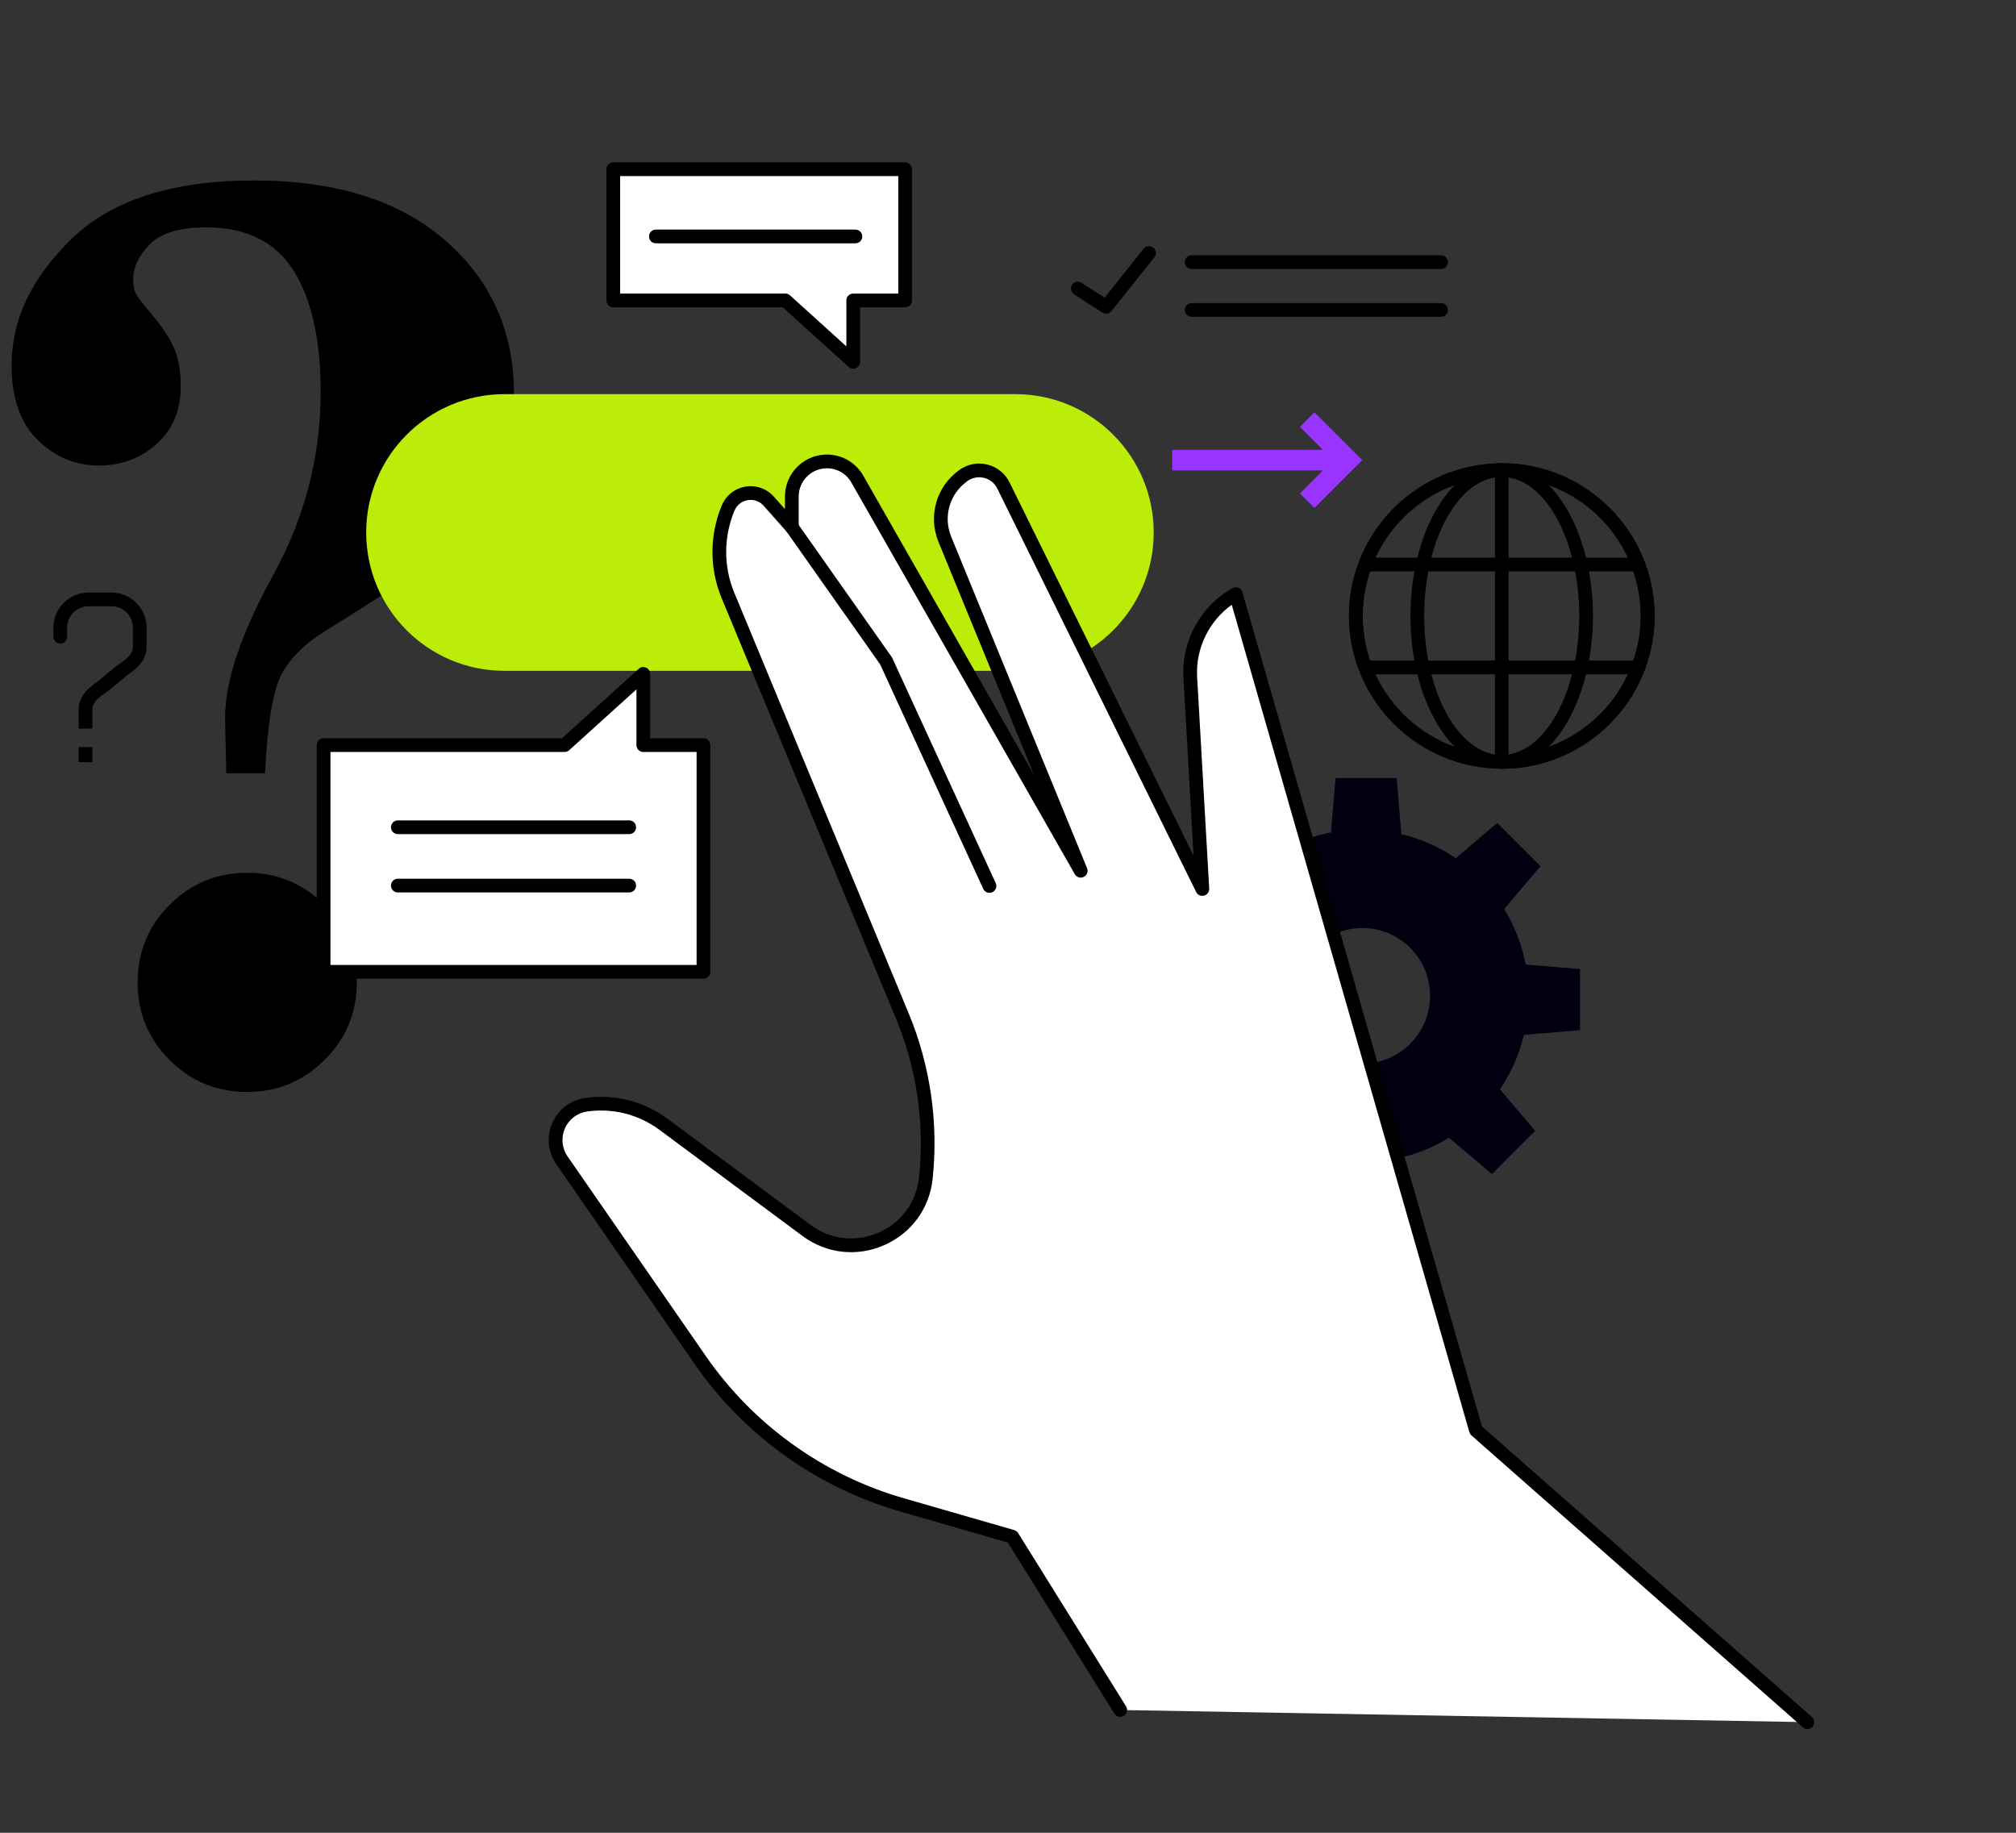 <?xml version="1.0" encoding="UTF-8" standalone="no"?>
<!-- Created with Inkscape (http://www.inkscape.org/) -->

<svg
   width="110"
   height="100"
   viewBox="0 0 29.104 26.458"
   version="1.1"
   id="svg1"
   xmlns="http://www.w3.org/2000/svg"
   xmlns:svg="http://www.w3.org/2000/svg">
  <rect x="0" y="0" width="29.104" height="26.458" fill="#333333" stroke="none"/>
  <defs
     id="defs1">
        
        
        
        
        
        
        
        
        
        
        
        
        
        
        
        
        
        
        
        
        
        
        
        
        
        
        
        
        
    </defs>
  <g
     id="layer1">
    <g
       transform="matrix(0.099,0,0,0.099,-469.267,-40.825)"
       id="g3"
       style="clip-rule:evenodd;fill-rule:evenodd;stroke-linejoin:round;stroke-miterlimit:2">
            <path
   d="m 4948.61,557.58 c 0,5.459 -4.43,9.886 -9.89,9.886 -5.46,0 -9.88,-4.427 -9.88,-9.886 0,-5.456 4.42,-9.881 9.88,-9.881 5.46,0 9.89,4.425 9.89,9.881 z m -4.87,-31.745 h -8.92 l -0.66,7.919 c -2.91,0.556 -5.64,1.629 -8.09,3.127 l -6.25,-5.291 -6.3,6.301 5.13,6.065 c -1.62,2.379 -2.82,5.056 -3.51,7.932 l -8.16,0.68 v 8.911 l 7.92,0.662 c 0.55,2.914 1.62,5.647 3.12,8.092 l -5.29,6.253 6.3,6.301 6.07,-5.135 c 2.37,1.617 5.05,2.817 7.93,3.509 l 0.68,8.166 8.91,0.002 0.66,-7.923 c 2.92,-0.555 5.65,-1.625 8.09,-3.123 l 6.26,5.292 6.3,-6.301 -5.14,-6.069 c 1.62,-2.374 2.82,-5.051 3.51,-7.931 l 8.17,-0.681 v -8.911 l -7.92,-0.661 c -0.56,-2.915 -1.63,-5.645 -3.13,-8.09 l 5.29,-6.25 -6.3,-6.305 -6.06,5.134 c -2.38,-1.618 -5.06,-2.817 -7.93,-3.51 z"
   style="fill:#000010;fill-rule:nonzero"
   id="path1" />

        </g>
    <g
       transform="matrix(0.099,0,0,0.099,-469.267,-40.825)"
       id="g4"
       style="clip-rule:evenodd;fill-rule:evenodd;stroke-linejoin:round;stroke-miterlimit:2">
            <path
   d="m 4764.8,544.312 c 3.11,-3.109 6.89,-4.669 11.32,-4.669 4.37,0 8.13,1.56 11.27,4.669 3.14,3.107 4.71,6.876 4.71,11.312 0,4.435 -1.57,8.205 -4.71,11.315 -3.14,3.112 -6.9,4.665 -11.27,4.665 -4.43,0 -8.21,-1.553 -11.32,-4.665 -3.11,-3.11 -4.66,-6.88 -4.66,-11.315 0,-4.436 1.55,-8.205 4.66,-11.312 z m -14.27,-97.127 c 5.85,-5.663 14.72,-8.497 26.6,-8.497 11.89,0 21.17,2.912 27.86,8.731 6.67,5.817 10.02,13.255 10.02,22.302 0,4.25 -0.68,8.039 -2.04,11.366 -2.46,6.096 -7.11,11.423 -13.94,15.98 -2.71,1.723 -4.56,2.907 -5.55,3.556 -0.98,0.645 -2.97,1.89 -5.95,3.741 -2.99,1.844 -5.11,3.938 -6.38,6.28 -1.26,2.339 -2.07,7.173 -2.44,14.498 h -5.64 l -0.18,-8.035 c 0,-5.417 2.32,-12.345 6.97,-20.781 4.65,-8.436 6.97,-17.364 6.97,-26.786 0,-7.635 -1.32,-13.547 -3.97,-17.737 -2.65,-4.183 -6.9,-6.277 -12.74,-6.277 -3.82,0 -6.55,0.815 -8.18,2.444 -1.63,1.635 -2.45,3.374 -2.45,5.22 0,0.803 0.13,1.448 0.37,1.94 0.25,0.495 0.71,1.143 1.39,1.939 l 1.29,1.572 c 1.42,1.722 2.42,3.292 3,4.71 0.59,1.415 0.88,3.203 0.88,5.356 0,3.512 -1.17,6.313 -3.51,8.404 -2.34,2.096 -5.14,3.144 -8.4,3.144 -3.45,0 -6.44,-1.251 -8.96,-3.743 -2.53,-2.495 -3.79,-6.11 -3.79,-10.853 0,-6.65 2.92,-12.803 8.77,-18.474 z"
   style="fill-rule:nonzero"
   id="path2" />

        </g>
    <g
       transform="matrix(0.099,0,0,0.099,-469.267,-40.825)"
       id="g5"
       style="clip-rule:evenodd;fill-rule:evenodd;stroke-linejoin:round;stroke-miterlimit:2">
            <path
   d="m 4888.13,510.195 h -74.49 c -11.14,0 -20.17,-9.033 -20.17,-20.175 0,-11.141 9.03,-20.174 20.17,-20.174 h 74.49 c 11.14,0 20.18,9.033 20.18,20.174 0,11.142 -9.04,20.175 -20.18,20.175 z"
   style="fill:#bced09;fill-rule:nonzero"
   id="path3" />

        </g>
    <g
       transform="matrix(0.099,0,0,0.099,-469.267,-40.825)"
       id="g6"
       style="clip-rule:evenodd;fill-rule:evenodd;stroke-linejoin:round;stroke-miterlimit:2">
            <path
   d="m 4903.43,661.722 -15.74,-25.273 -16.14,-4.654 c -11.93,-3.442 -22.31,-10.899 -29.38,-21.109 l -20.15,-29.113 c -2.21,-3.195 -0.27,-7.598 3.58,-8.123 3.99,-0.544 8.03,0.495 11.27,2.895 l 20.82,15.448 c 6.79,5.042 16.5,0.788 17.39,-7.626 0.85,-8.026 -0.32,-16.137 -3.41,-23.593 l -25.46,-61.405 c -1.69,-4.08 -1.67,-8.668 0.05,-12.736 1.02,-2.4 4.19,-2.922 5.92,-0.974 l 3.36,3.785 v -4.478 c 0,-2.711 2.12,-4.95 4.83,-5.101 1.93,-0.107 3.76,0.888 4.72,2.57 l 32.57,57.112 -19.8,-48.324 c -1.38,-3.373 -0.24,-7.254 2.74,-9.344 1.98,-1.384 4.72,-0.68 5.79,1.485 l 29.01,58.844 -1.76,-30.892 c -0.28,-4.974 2.29,-9.675 6.64,-12.117 l 35.02,121.932 48.33,42.565 z"
   style="fill:#ffffff;fill-rule:nonzero"
   id="path4" />

        </g>
    <g
       transform="matrix(0.099,0,0,0.099,-469.267,-40.825)"
       id="g7"
       style="clip-rule:evenodd;fill-rule:evenodd;stroke-linejoin:round;stroke-miterlimit:2">
            <path
   d="m 5003.63,664.496 c -0.23,0 -0.47,-0.082 -0.66,-0.25 l -48.33,-42.565 c -0.14,-0.126 -0.24,-0.291 -0.3,-0.474 L 4919.69,500.56 c -3.33,2.379 -5.28,6.371 -5.05,10.499 l 1.76,30.892 c 0.02,0.474 -0.29,0.903 -0.75,1.024 -0.46,0.12 -0.94,-0.1 -1.15,-0.525 l -29,-58.844 c -0.38,-0.77 -1.08,-1.334 -1.91,-1.547 -0.83,-0.213 -1.71,-0.054 -2.41,0.439 -2.63,1.835 -3.61,5.185 -2.4,8.145 l 19.81,48.325 c 0.2,0.488 -0.01,1.047 -0.49,1.278 -0.47,0.229 -1.04,0.054 -1.3,-0.403 l -32.58,-57.112 c -0.78,-1.363 -2.24,-2.159 -3.8,-2.067 -2.17,0.12 -3.88,1.923 -3.88,4.102 v 4.478 c 0,0.415 -0.26,0.787 -0.64,0.935 -0.39,0.148 -0.83,0.041 -1.11,-0.271 l -3.36,-3.785 c -0.58,-0.657 -1.45,-0.965 -2.32,-0.821 -0.86,0.143 -1.59,0.712 -1.93,1.521 -1.6,3.795 -1.62,8.156 -0.04,11.964 l 25.46,61.405 c 3.14,7.586 4.34,15.913 3.47,24.081 -0.45,4.313 -3.1,7.927 -7.07,9.669 -3.98,1.743 -8.42,1.238 -11.91,-1.346 l -20.82,-15.448 c -3.04,-2.259 -6.78,-3.219 -10.54,-2.707 -1.46,0.199 -2.69,1.124 -3.28,2.473 -0.59,1.349 -0.45,2.878 0.39,4.09 l 20.16,29.113 c 6.91,9.992 17.15,17.349 28.83,20.717 l 16.14,4.654 c 0.23,0.069 0.44,0.223 0.57,0.433 l 15.74,25.272 c 0.29,0.469 0.15,1.086 -0.32,1.378 -0.47,0.292 -1.09,0.149 -1.38,-0.32 l -15.54,-24.947 -15.77,-4.549 c -12.11,-3.495 -22.74,-11.13 -29.92,-21.5 l -20.15,-29.113 c -1.24,-1.788 -1.46,-4.044 -0.58,-6.034 0.88,-1.991 2.69,-3.354 4.84,-3.648 4.27,-0.585 8.54,0.511 12,3.082 l 20.82,15.448 c 2.91,2.152 6.61,2.57 9.92,1.12 3.3,-1.45 5.5,-4.459 5.89,-8.049 0.83,-7.836 -0.32,-15.825 -3.34,-23.104 l -25.46,-61.405 c -1.78,-4.299 -1.76,-9.223 0.05,-13.508 0.61,-1.445 1.9,-2.46 3.45,-2.715 1.54,-0.255 3.09,0.292 4.13,1.465 l 1.62,1.819 v -1.847 c 0,-3.24 2.54,-5.92 5.77,-6.099 2.32,-0.133 4.49,1.047 5.65,3.073 l 24.93,43.705 -13.96,-34.043 c -1.57,-3.832 -0.29,-8.168 3.1,-10.543 1.18,-0.827 2.66,-1.097 4.06,-0.737 1.39,0.358 2.56,1.305 3.2,2.599 l 26.83,54.433 -1.47,-25.982 c -0.31,-5.314 2.5,-10.435 7.14,-13.044 0.26,-0.15 0.58,-0.169 0.87,-0.054 0.28,0.116 0.49,0.355 0.58,0.649 l 34.94,121.651 48.11,42.371 c 0.42,0.365 0.46,0.997 0.09,1.412 -0.19,0.224 -0.47,0.339 -0.75,0.339 z"
   style="fill-rule:nonzero"
   id="path5" />

        </g>
    <g
       transform="matrix(0.099,0,0,0.099,-469.267,-40.825)"
       id="g8"
       style="clip-rule:evenodd;fill-rule:evenodd;stroke-linejoin:round;stroke-miterlimit:2">
            <path
   d="m 4884.36,542.564 c -0.38,0 -0.74,-0.216 -0.91,-0.582 l -15.03,-32.727 -13.7,-19.435 c -0.31,-0.451 -0.21,-1.075 0.25,-1.393 0.45,-0.318 1.07,-0.21 1.39,0.241 l 13.74,19.509 c 0.04,0.051 0.07,0.103 0.09,0.159 l 15.08,32.811 c 0.23,0.502 0.01,1.095 -0.49,1.326 -0.14,0.062 -0.28,0.091 -0.42,0.091 z"
   style="fill-rule:nonzero"
   id="path6" />

        </g>
    <g
       transform="matrix(0.099,0,0,0.099,-469.267,-40.825)"
       id="g9"
       style="clip-rule:evenodd;fill-rule:evenodd;stroke-linejoin:round;stroke-miterlimit:2">
            <path
   d="m 4959.06,481.918 c -11.18,0 -20.28,9.095 -20.28,20.275 0,11.18 9.1,20.276 20.28,20.276 11.18,0 20.28,-9.096 20.28,-20.276 0,-11.18 -9.1,-20.275 -20.28,-20.275 z m 0,42.551 c -12.28,0 -22.28,-9.993 -22.28,-22.276 0,-12.283 10,-22.275 22.28,-22.275 12.28,0 22.28,9.992 22.28,22.275 0,12.283 -10,22.276 -22.28,22.276 z"
   style="fill-rule:nonzero"
   id="path7" />

        </g>
    <g
       transform="matrix(0.099,0,0,0.099,-469.267,-40.825)"
       id="g10"
       style="clip-rule:evenodd;fill-rule:evenodd;stroke-linejoin:round;stroke-miterlimit:2">
            <path
   d="m 4959.06,481.918 c -6.24,0 -11.31,9.095 -11.31,20.275 0,11.18 5.07,20.276 11.31,20.276 6.23,0 11.3,-9.096 11.3,-20.276 0,-11.18 -5.07,-20.275 -11.3,-20.275 z m 0,42.551 c -7.34,0 -13.31,-9.993 -13.31,-22.276 0,-12.283 5.97,-22.275 13.31,-22.275 7.33,0 13.3,9.992 13.3,22.275 0,12.283 -5.97,22.276 -13.3,22.276 z"
   style="fill-rule:nonzero"
   id="path8" />

        </g>
    <g
       transform="matrix(0.099,0,0,0.099,-469.267,-40.825)"
       id="g11"
       style="clip-rule:evenodd;fill-rule:evenodd;stroke-linejoin:round;stroke-miterlimit:2">
            <path
   d="m 4960.06,481.943 v 40.501 c 10.72,-0.522 19.28,-9.406 19.28,-20.251 0,-10.845 -8.56,-19.728 -19.28,-20.25 z m -1,42.526 c -0.55,0 -1,-0.448 -1,-1 v -42.551 c 0,-0.552 0.45,-1 1,-1 12.28,0 22.28,9.992 22.28,22.275 0,12.283 -10,22.276 -22.28,22.276 z"
   style="fill-rule:nonzero"
   id="path9" />

        </g>
    <g
       transform="matrix(0.099,0,0,0.099,-469.267,-40.825)"
       id="g12"
       style="clip-rule:evenodd;fill-rule:evenodd;stroke-linejoin:round;stroke-miterlimit:2">
            <path
   d="m 4939.87,508.692 h 38.37 c 0.73,-2.122 1.1,-4.305 1.1,-6.499 0,-2.194 -0.37,-4.377 -1.1,-6.5 h -38.37 c -0.72,2.12 -1.09,4.304 -1.09,6.5 0,2.193 0.37,4.376 1.09,6.499 z m 39.08,2 h -39.79 c -0.41,0 -0.79,-0.258 -0.93,-0.648 -0.96,-2.552 -1.45,-5.193 -1.45,-7.851 0,-2.663 0.49,-5.305 1.45,-7.854 0.15,-0.389 0.52,-0.646 0.94,-0.646 h 39.78 c 0.41,0 0.79,0.257 0.93,0.646 0.97,2.552 1.46,5.194 1.46,7.854 0,2.66 -0.49,5.302 -1.46,7.853 -0.14,0.389 -0.52,0.646 -0.93,0.646 z"
   style="fill-rule:nonzero"
   id="path10" />

        </g>
    <g
       transform="matrix(0.099,0,0,0.099,-469.267,-40.825)"
       id="g13"
       style="clip-rule:evenodd;fill-rule:evenodd;stroke-linejoin:round;stroke-miterlimit:2">
            <path
   d="m 4787.26,554.083 h 55.39 v -33.057 h -8.77 v -10.384 l -11.48,10.384 h -35.14 z"
   style="fill:#ffffff;fill-rule:nonzero"
   id="path11" />

        </g>
    <g
       transform="matrix(0.099,0,0,0.099,-469.267,-40.825)"
       id="g14"
       style="clip-rule:evenodd;fill-rule:evenodd;stroke-linejoin:round;stroke-miterlimit:2">
            <path
   d="m 4788.26,553.083 h 53.39 v -31.057 h -7.77 c -0.55,0 -1,-0.448 -1,-1 v -8.131 l -9.81,8.872 c -0.18,0.166 -0.42,0.259 -0.67,0.259 h -34.14 z m 54.39,2 h -55.39 c -0.55,0 -1,-0.448 -1,-1 v -33.057 c 0,-0.553 0.45,-1 1,-1 h 34.76 l 11.19,-10.126 c 0.29,-0.266 0.71,-0.332 1.07,-0.172 0.37,0.16 0.6,0.518 0.6,0.914 v 9.384 h 7.77 c 0.55,0 1,0.447 1,1 v 33.057 c 0,0.552 -0.45,1 -1,1 z"
   style="fill-rule:nonzero"
   id="path12" />

        </g>
    <g
       transform="matrix(0.099,0,0,0.099,-469.267,-40.825)"
       id="g15"
       style="clip-rule:evenodd;fill-rule:evenodd;stroke-linejoin:round;stroke-miterlimit:2">
            <path
   d="m 4831.83,541.508 h -33.75 z"
   style="fill:#ffffff;fill-rule:nonzero"
   id="path13" />

        </g>
    <g
       transform="matrix(0.099,0,0,0.099,-469.267,-40.825)"
       id="g16"
       style="clip-rule:evenodd;fill-rule:evenodd;stroke-linejoin:round;stroke-miterlimit:2">
            <path
   d="m 4831.83,542.508 h -33.75 c -0.55,0 -1,-0.447 -1,-1 0,-0.552 0.45,-1 1,-1 h 33.75 c 0.55,0 1,0.448 1,1 0,0.553 -0.45,1 -1,1 z"
   style="fill-rule:nonzero"
   id="path14" />

        </g>
    <g
       transform="matrix(0.099,0,0,0.099,-469.267,-40.825)"
       id="g17"
       style="clip-rule:evenodd;fill-rule:evenodd;stroke-linejoin:round;stroke-miterlimit:2">
            <path
   d="m 4831.83,533.002 h -33.75 z"
   style="fill:#ffffff;fill-rule:nonzero"
   id="path15" />

        </g>
    <g
       transform="matrix(0.099,0,0,0.099,-469.267,-40.825)"
       id="g18"
       style="clip-rule:evenodd;fill-rule:evenodd;stroke-linejoin:round;stroke-miterlimit:2">
            <path
   d="m 4831.83,534.002 h -33.75 c -0.55,0 -1,-0.448 -1,-1 0,-0.552 0.45,-1 1,-1 h 33.75 c 0.55,0 1,0.448 1,1 0,0.552 -0.45,1 -1,1 z"
   style="fill-rule:nonzero"
   id="path16" />

        </g>
    <g
       transform="matrix(0.099,0,0,0.099,-469.267,-40.825)"
       id="g19"
       style="clip-rule:evenodd;fill-rule:evenodd;stroke-linejoin:round;stroke-miterlimit:2">
            <path
   d="m 4829.5,437.05 h 42.56 v 19.13 h -7.57 v 8.955 l -9.89,-8.955 h -25.1 z"
   style="fill:#ffffff;fill-rule:nonzero"
   id="path17" />

        </g>
    <g
       transform="matrix(0.099,0,0,0.099,-469.267,-40.825)"
       id="g20"
       style="clip-rule:evenodd;fill-rule:evenodd;stroke-linejoin:round;stroke-miterlimit:2">
            <path
   d="m 4830.5,455.18 h 24.1 c 0.24,0 0.48,0.092 0.67,0.258 l 8.22,7.443 v -6.701 c 0,-0.552 0.45,-1 1,-1 h 6.57 v -17.13 h -40.56 z m 33.99,10.955 c -0.24,0 -0.48,-0.089 -0.67,-0.258 l -9.61,-8.697 h -24.71 c -0.55,0 -1,-0.448 -1,-1 v -19.13 c 0,-0.552 0.45,-1 1,-1 h 42.56 c 0.55,0 1,0.448 1,1 v 19.13 c 0,0.552 -0.45,1 -1,1 h -6.57 v 7.955 c 0,0.395 -0.23,0.754 -0.59,0.914 -0.13,0.058 -0.27,0.086 -0.41,0.086 z"
   style="fill-rule:nonzero"
   id="path18" />

        </g>
    <g
       transform="matrix(0.099,0,0,0.099,-469.267,-40.825)"
       id="g21"
       style="clip-rule:evenodd;fill-rule:evenodd;stroke-linejoin:round;stroke-miterlimit:2">
            <path
   d="m 4864.81,446.851 h -29.1 z"
   style="fill:#ffffff;fill-rule:nonzero"
   id="path19" />

        </g>
    <g
       transform="matrix(0.099,0,0,0.099,-469.267,-40.825)"
       id="g22"
       style="clip-rule:evenodd;fill-rule:evenodd;stroke-linejoin:round;stroke-miterlimit:2">
            <path
   d="m 4864.81,447.851 h -29.1 c -0.56,0 -1,-0.448 -1,-1 0,-0.552 0.44,-1 1,-1 h 29.1 c 0.55,0 1,0.448 1,1 0,0.552 -0.45,1 -1,1 z"
   style="fill-rule:nonzero"
   id="path20" />

        </g>
    <g
       transform="matrix(0.099,0,0,0.099,-469.267,-40.825)"
       id="g23"
       style="clip-rule:evenodd;fill-rule:evenodd;stroke-linejoin:round;stroke-miterlimit:2">
            <path
   d="m 4950.21,451.597 h -36.37 c -0.55,0 -1,-0.448 -1,-1 0,-0.552 0.45,-1 1,-1 h 36.37 c 0.56,0 1,0.448 1,1 0,0.552 -0.44,1 -1,1 z"
   style="fill-rule:nonzero"
   id="path21" />

        </g>
    <g
       transform="matrix(0.099,0,0,0.099,-469.267,-40.825)"
       id="g24"
       style="clip-rule:evenodd;fill-rule:evenodd;stroke-linejoin:round;stroke-miterlimit:2">
            <path
   d="m 4950.21,458.568 h -36.37 c -0.55,0 -1,-0.448 -1,-1 0,-0.553 0.45,-1 1,-1 h 36.37 c 0.56,0 1,0.447 1,1 0,0.552 -0.44,1 -1,1 z"
   style="fill-rule:nonzero"
   id="path22" />

        </g>
    <g
       transform="matrix(0.099,0,0,0.099,-469.267,-40.825)"
       id="g25"
       style="clip-rule:evenodd;fill-rule:evenodd;stroke-linejoin:round;stroke-miterlimit:2">
            <path
   d="m 4901.36,458.111 c -0.18,0 -0.37,-0.052 -0.54,-0.16 l -4.11,-2.656 c -0.47,-0.3 -0.6,-0.919 -0.3,-1.383 0.3,-0.464 0.92,-0.597 1.38,-0.298 l 3.36,2.166 5.69,-7.137 c 0.35,-0.432 0.98,-0.502 1.41,-0.159 0.43,0.345 0.5,0.974 0.16,1.406 l -6.26,7.844 c -0.2,0.247 -0.49,0.377 -0.79,0.377 z"
   style="fill-rule:nonzero"
   id="path23" />

        </g>
    <g
       transform="matrix(0.099,0,0,0.099,-469.267,-40.825)"
       id="g26"
       style="clip-rule:evenodd;fill-rule:evenodd;stroke-linejoin:round;stroke-miterlimit:2">
            <path
   d="m 4755.17,513.363 c -0.29,0 -0.58,-0.125 -0.77,-0.366 -0.36,-0.427 -0.29,-1.057 0.13,-1.407 l 2.95,-2.412 c 0.03,-0.026 0.06,-0.049 0.1,-0.071 0.85,-0.543 1.87,-1.396 1.87,-2.38 v -2.816 c 0,-1.729 -1.4,-3.136 -3.13,-3.136 H 4753 c -1.73,0 -3.14,1.407 -3.14,3.136 v 1.316 c 0,0.552 -0.44,1 -1,1 -0.55,0 -1,-0.448 -1,-1 v -1.316 c 0,-2.832 2.31,-5.136 5.14,-5.136 h 3.32 c 2.83,0 5.13,2.304 5.13,5.136 v 2.816 c 0,1.506 -0.92,2.863 -2.75,4.035 l -2.9,2.375 c -0.18,0.152 -0.41,0.226 -0.63,0.226 z"
   style="fill-rule:nonzero"
   id="path24" />

        </g>
    <g
       transform="matrix(0.099,0,0,0.099,-469.267,-40.825)"
       id="g27"
       style="clip-rule:evenodd;fill-rule:evenodd;stroke-linejoin:round;stroke-miterlimit:2">
            <path
   d="m 4753.54,518.621 h -2 v -2.815 c 0,-1.505 0.92,-2.862 2.75,-4.033 l 2.9,-2.378 1.27,1.546 -2.95,2.416 c -0.03,0.025 -0.06,0.049 -0.1,0.071 -0.85,0.542 -1.87,1.395 -1.87,2.378 z"
   style="fill-rule:nonzero"
   id="path25" />

        </g>
    <g
       transform="matrix(0.099,0,0,0.099,-469.267,-40.825)"
       id="g28"
       style="clip-rule:evenodd;fill-rule:evenodd;stroke-linejoin:round;stroke-miterlimit:2">
            <rect
   x="4751.54"
   y="521.299"
   width="2"
   height="2.217"
   style="fill-rule:nonzero"
   id="rect26" />

        </g>
    <g
       transform="matrix(0.099,0,0,0.099,-469.267,-40.825)"
       id="g29"
       style="clip-rule:evenodd;fill-rule:evenodd;stroke-linejoin:round;stroke-miterlimit:2">
            <rect
   x="4911.01"
   y="477.968"
   width="24.15"
   height="3"
   style="fill:#9735ff;fill-rule:nonzero"
   id="rect27" />

        </g>
    <g
       transform="matrix(0.099,0,0,0.099,-469.267,-40.825)"
       id="g30"
       style="clip-rule:evenodd;fill-rule:evenodd;stroke-linejoin:round;stroke-miterlimit:2">
            <path
   d="m 4931.75,486.444 -2.12,-2.121 4.85,-4.855 -4.85,-4.854 2.12,-2.121 6.97,6.975 z"
   style="fill:#9735ff;fill-rule:nonzero"
   id="path28" />

        </g>
  </g>
</svg>
